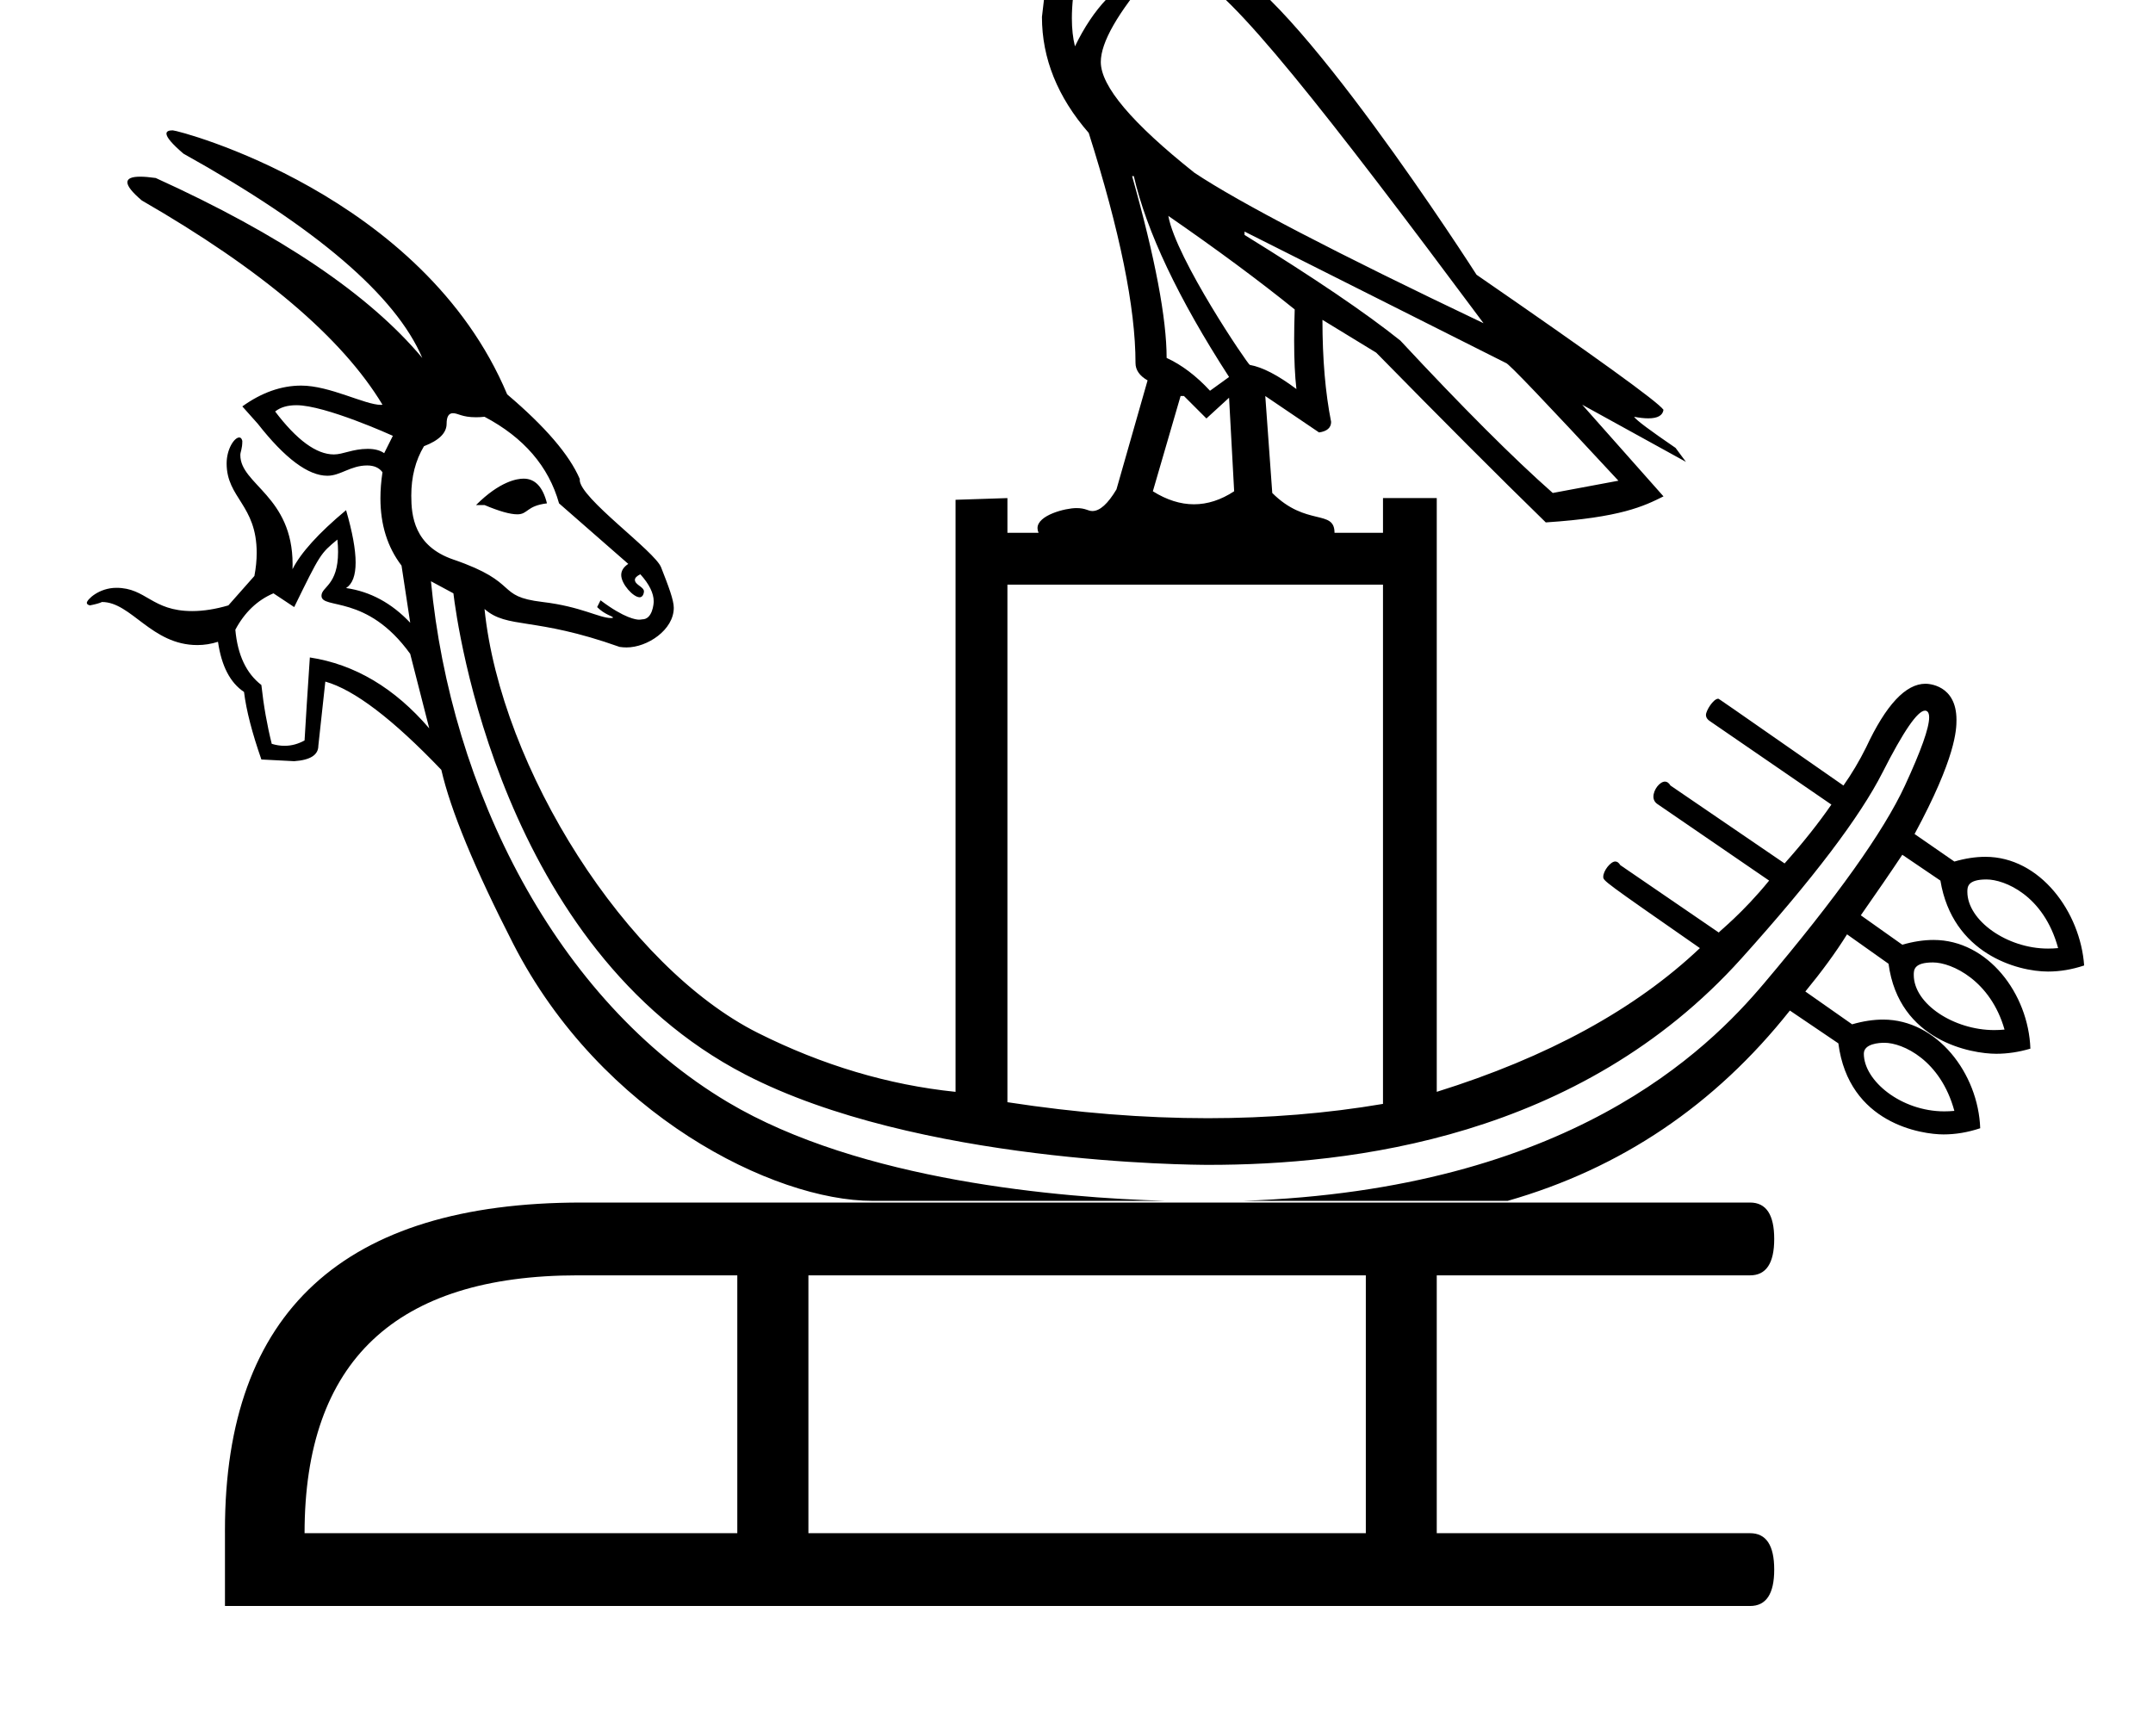 <?xml version="1.0" standalone="no"?>
<!DOCTYPE svg PUBLIC "-//W3C//DTD SVG 1.1//EN" "http://www.w3.org/Graphics/SVG/1.1/DTD/svg11.dtd" >
<svg xmlns="http://www.w3.org/2000/svg" xmlns:xlink="http://www.w3.org/1999/xlink" version="1.1" viewBox="-10 0 1240 1000">
   <path fill="currentColor"
d="M692.871 -21.113c40.53 12.404 146.286 177.41 147.536 179.368c68.445 47.205 104.352 73.116 107.665 77.788c-0.457 3.274 -3.369 4.921 -8.735 4.921c-2.291 0 -5.028 -0.3 -8.213 -0.901
c1.304 2.01 9.289 7.931 23.901 17.926l5.975 8.04l-59.753 -32.919l46.825 52.8c-11.312 5.655 -24.755 12.185 -67.793 14.993c-27.27 -26.564 -59.808 -59.21 -97.67 -97.778l-30.963 -18.903
c0 22.598 1.685 42.153 4.998 58.775c0 3.313 -2.281 5.432 -6.953 6.084l-30.963 -20.968l4.02 55.842c19.508 19.508 35.852 9.186 35.852 22.924h27.921v-19.99h30.964v342.006c63.827 -19.936 114.346 -47.531 151.556 -82.786
c-55.665 -38.748 -55.665 -38.748 -55.665 -41.106c0 -3.388 4.173 -8.789 6.92 -8.789c1.085 0 2.054 0.701 2.897 2.093l56.717 38.823c-0.001 -0.416 13.864 -11.254 29.002 -29.914l-63.881 -43.783
c-1.838 -1.114 -2.757 -2.63 -2.757 -4.556c0 -4.108 3.693 -8.68 6.645 -8.68c1.197 0 2.259 0.754 3.174 2.263l65.728 44.869c10.646 -11.95 19.61 -23.249 26.943 -33.897l-69.748 -47.911
c-1.657 -1.005 -2.486 -2.268 -2.486 -3.775c0 -2.359 4.216 -9.29 7.084 -9.29c0.328 0 0.328 0 72.103 50.004c4.672 -6.627 9.071 -13.96 13.037 -21.945c11.42 -24.485 22.804 -36.684 34.211 -36.684
c1.434 0 17.848 0.444 17.848 20.796c0 5.435 -0.21 21.52 -24.138 65.754l22.924 15.862c6.261 -1.817 12.216 -2.726 17.864 -2.726c31.657 0 54.739 31.975 56.881 62.587c-7.002 2.334 -13.938 3.5 -20.802 3.5
c-17.756 0 -54.989 -10.308 -61.983 -52.389l-21.945 -14.884c-6.627 9.995 -14.612 21.565 -23.901 34.874l23.901 16.948c6.31 -1.831 12.318 -2.749 18.02 -2.749c31.24 0 54.642 30.954 55.748 62.61
c-6.632 1.97 -13.19 2.95 -19.679 2.95c-14.188 0 -56.06 -7.201 -62.02 -51.839l-23.901 -16.948c-6.628 10.648 -14.722 21.62 -24.011 32.919l26.943 18.903c6.261 -1.817 12.216 -2.726 17.864 -2.726
c31.092 0 54.801 31.057 55.904 62.588c-7.123 2.374 -14.161 3.557 -21.119 3.557c-12.462 0 -54.59 -6.117 -60.58 -52.446l-27.921 -18.903c-43.185 54.484 -97.397 90.988 -162.529 109.62h-152.425
c187.773 -6.448 267.786 -87.097 299.961 -125.156c41.882 -49.541 68.988 -87.511 81.265 -114.074c9.287 -20.094 13.942 -33.193 13.942 -39.253c0 -3.364 -1.478 -3.88 -2.383 -3.88c-4.285 0 -12.447 11.908 -24.487 35.637
c-12.983 25.585 -40.035 61.274 -81.265 107.121c-93.334 103.786 -225.612 118.872 -306.704 118.872c-10.194 0 -168.086 -0.835 -267.036 -52.057c-140.511 -72.735 -165.882 -258.717 -168.069 -277.146l-12.929 -6.953
c11.331 119.688 71.943 241.069 171.003 300.069c76.279 45.431 191.663 55.049 251.833 56.82h-168.612c-56.804 0 -156.387 -49.48 -206.855 -148.079c-22.271 -43.512 -36.069 -76.919 -41.393 -100.169
c-27.921 -29.225 -50.192 -46.173 -66.814 -50.844l-4.021 36.938c0 5.324 -4.617 8.257 -13.906 8.909l-18.903 -0.978c-5.323 -15.265 -8.691 -28.247 -9.995 -38.895c-7.985 -5.323 -12.982 -14.938 -14.992 -28.898
c-3.934 1.258 -7.896 1.886 -11.882 1.886c-26.431 0 -38.046 -24.81 -54.934 -24.81c-1.304 0.652 -3.64 1.304 -6.953 1.956c-1.186 -0.291 -1.778 -0.786 -1.778 -1.481c0 -1.787 6.902 -8.64 17.043 -8.64
c17.214 0 20.269 13.396 43.641 13.396c6.432 0 13.374 -1.091 20.838 -3.274l14.993 -16.948c0.883 -4.633 1.323 -9.073 1.323 -13.329c0 -27.69 -17.312 -31.502 -17.312 -51.505c0 -8.198 4.377 -14.95 7.291 -14.95
c0.835 0 1.419 0.665 1.745 1.996c0 4.729 -1.146 6.144 -1.146 8.178c0 16.938 30.099 23.548 30.099 62.895c0 0.927 -0.019 1.862 -0.054 2.805c4.672 -9.289 14.884 -20.696 30.855 -34.005
c3.666 12.63 5.5 22.679 5.5 30.154c0 7.477 -1.834 12.379 -5.5 14.715c13.961 2.01 26.291 8.691 36.938 19.99l-4.998 -32.919c-8.112 -10.638 -12.156 -23.545 -12.156 -38.796c0 -4.765 0.395 -9.758 1.184 -14.982
c-1.934 -2.596 -4.875 -3.9 -8.805 -3.9c-9.586 0 -15.362 5.925 -22.919 5.925c-11.049 0 -24.421 -9.953 -40.089 -29.945l-8.908 -9.995c11.104 -7.982 22.401 -11.99 33.925 -11.99c16.486 0 36.635 11.107 45.99 11.107
c0.343 0 0.61 -0.031 0.806 -0.095c-23.249 -38.568 -69.477 -77.788 -138.627 -117.659c-5.534 -4.698 -8.298 -8.186 -8.298 -10.465c0 -2.152 2.467 -3.228 7.394 -3.228c2.398 0 5.38 0.255 8.943 0.764
c71.759 32.593 122.929 67.087 153.512 103.645c-15.265 -35.906 -61.111 -75.126 -137.541 -117.659c-6.53 -5.591 -9.804 -9.434 -9.804 -11.534c0 -1.27 1.193 -1.903 3.584 -1.903c3.478 0 144.241 36.789 192.649 152.064
c21.946 18.633 35.852 34.82 41.827 48.78c-0.026 0.162 -0.04 0.331 -0.04 0.509c0 10.419 43.174 40.954 46.865 50.336c4.353 11.063 7.309 18.925 7.309 23.32c0 12.701 -15.17 22.831 -27.213 22.831
c-1.325 0 -2.658 -0.102 -3.997 -0.304c-49.453 -17.592 -64.493 -10.172 -77.788 -21.838c9.345 91.705 81.612 206.213 157.531 244.229c37.21 18.632 75.181 29.931 113.749 33.897v-341.028l29.876 -0.978v19.99h17.927
c-0.401 -0.932 -0.601 -1.831 -0.601 -2.697c0 -7.474 16.061 -11.533 22.416 -11.533c5.402 0 6.556 1.7 9.205 1.7c4.281 0 8.877 -4.143 13.849 -12.458l17.926 -62.795
c-4.672 -2.662 -6.953 -6.03 -6.953 -9.995c0 -31.887 -9.018 -76.05 -26.943 -132.544c-17.926 -20.588 -26.943 -42.913 -26.943 -66.814l3.042 -25.966c-2.662 -16.622 -5.704 -24.879 -9.018 -24.879h-10.973
c7.333 -22.598 25.64 -33.897 54.864 -33.897c62.494 0 58.198 53.887 64.859 53.887zM632.031 -28.175c19.936 -3.314 29.877 -10.213 29.877 -20.859c-7.985 -7.985 -21.892 -12.06 -41.827 -12.06v1.086
c2.662 3.314 3.911 5.922 3.911 7.932c-1.304 5.323 -4.237 7.931 -8.909 7.931c-4.671 -1.304 -6.953 -3.966 -6.953 -7.931v-5.976c-2.661 1.304 -6.029 3.64 -9.994 6.953
c7.984 17.274 11.95 29.333 11.95 35.961c-1.838 9.579 -2.756 18.122 -2.756 25.648c0 6.046 0.593 11.435 1.778 16.179c10.646 -21.946 24.227 -36.287 40.85 -42.914l3.042 1.087
c-19.284 22.597 -29.008 39.545 -29.008 50.844c0 13.961 17.98 35.2 53.887 63.773c25.911 17.274 81.481 46.173 166.548 86.696c-89.825 -120.607 -146.741 -193.445 -167.525 -200.336l-6.953 -19.99
c-5.075 6.317 -12.32 9.475 -21.645 9.475c-0.345 0 -16.273 -0.018 -16.273 -3.499zM642.026 101.435c13.309 47.205 19.882 82.134 19.882 104.731c8.637 3.966 17.003 10.267 24.987 18.904l10.974 -7.932
c-29.225 -45.195 -47.531 -83.817 -54.864 -115.704h-0.979zM662.886 124.358c4.373 24.587 45.955 85.827 46.934 85.827c7.334 1.304 16.188 5.921 26.835 13.906c-0.869 -7.532 -1.304 -16.826 -1.304 -27.898
c0 -5.538 0.108 -11.521 0.326 -17.949c-20.588 -16.622 -44.87 -34.602 -72.791 -53.887zM706.777 133.376v1.955c39.872 24.607 69.803 44.869 89.738 60.84c35.906 38.568 65.186 67.848 87.783 87.783l37.808 -7.062
c-41.882 -45.195 -63.447 -67.793 -64.751 -67.793zM669.948 228.112l-15.971 54.864c7.985 4.998 15.876 7.496 23.677 7.496c7.803 0 15.516 -2.498 23.148 -7.496l-2.933 -53.887l-13.037 11.95l-12.929 -12.928h-1.955z
M201.795 258.545c3.979 0 7.129 0.828 9.465 2.485l4.998 -9.995c-0.52 -0.264 -38.964 -17.638 -55.512 -17.638c-5.194 0 -9.274 1.207 -12.281 3.623c12.479 16.468 23.769 24.735 33.837 24.735
c5.303 0 10.797 -3.211 19.493 -3.211zM333.917 349.683l1.956 -3.911c13.923 10.515 20.691 11.15 22.121 11.15c0.658 0 1.287 -0.06 1.889 -0.178c5.938 0 6.616 -9.041 6.616 -10.323
c0 -4.733 -2.567 -9.946 -7.702 -15.643c-2.117 1.037 -3.135 2.143 -3.135 3.208c0 2.91 5.22 4.035 5.22 6.676c0 0.162 -0.216 3.364 -2.507 3.364c-3.63 0 -10.591 -7.607 -10.591 -12.813
c0 -2.48 1.358 -4.617 4.06 -6.409l-39.872 -34.874c-5.976 -21.294 -20.316 -37.917 -42.914 -49.867c-1.696 0.186 -3.322 0.278 -4.88 0.278c-8.233 0 -10.265 -2.343 -13.372 -2.343
c-2.444 0.055 -3.585 2.119 -3.585 6.084c0 5.323 -4.4 9.615 -13.037 12.929c-4.892 8.183 -7.308 17.64 -7.308 28.46c0 11.678 1.642 29.101 24.256 36.834c39.026 13.346 23.716 21.156 51.388 24.444
c22.186 2.636 32.602 9.234 39.348 9.234c0.777 0 1.166 -0.091 1.166 -0.274c0 -0.745 -4.689 -1.6 -9.116 -6.026zM291.566 275.701c6.597 0 11.08 4.742 13.452 14.229c-11.919 1.458 -10.834 6.321 -17.077 6.321
c-4.152 0 -10.463 -1.787 -18.884 -5.344h-4.889c13.691 -13.691 23.656 -15.206 27.398 -15.206zM184.317 310.789c-9.826 8.154 -9.826 8.154 -24.88 38.894l-11.95 -7.931c-9.289 3.965 -16.622 10.973 -21.946 20.968
c1.304 14.612 6.356 25.205 14.993 31.832c1.304 11.95 3.313 23.249 5.976 33.897c2.502 0.759 4.958 1.139 7.367 1.139c3.972 0 7.816 -1.031 11.536 -3.095c0.652 -11.95 1.738 -27.866 3.042 -47.802
c25.911 3.965 48.835 17.6 68.77 40.849l-10.973 -42.913c-24.98 -34.744 -51.096 -25.32 -51.096 -33.463c0 -5.266 9.551 -5.867 9.551 -25.267c0 -2.227 -0.131 -4.596 -0.391 -7.107zM570.214 336.754v298.114
c39.984 6.144 78.448 9.215 115.419 9.215c34.955 0 68.575 -2.746 100.888 -8.236v-299.093h-216.307zM1134.13 506.562c-11.048 0 -11.048 4.415 -11.048 7.122c0 16.455 22.761 32.699 46.448 32.699
c1.914 0 3.854 -0.093 5.824 -0.276c-8.292 -30.554 -31.018 -39.545 -41.225 -39.545zM1103.27 554.365c-11.055 0 -11.055 4.416 -11.055 7.174c0 16.824 23.247 31.785 46.301 31.785c1.966 0 3.958 -0.095 5.979 -0.283
c-8.002 -28.167 -30.288 -38.676 -41.225 -38.676zM1075.31 600.641c-2.861 0 -11.852 0.464 -11.852 6.285c0 15.605 21.503 33.217 46.32 33.217c1.909 0 3.848 -0.093 5.817 -0.276
c-7.937 -29.244 -29.71 -39.226 -40.286 -39.226zM324.9 692.666h673.038c9.289 0 13.906 7.008 13.906 20.968c0 13.961 -4.617 20.968 -13.906 20.968h-180.454v148.515h180.454c9.289 0 13.906 7.007 13.906 20.968
s-4.617 20.968 -13.906 20.968h-878.372v-41.935c-0.003 -0.6 -0.005 -1.198 -0.005 -1.795c0 -125.752 68.394 -188.655 205.339 -188.655zM324.9 734.602c-0.69 -0.004 -1.38 -0.006 -2.066 -0.006
c-104.982 0 -157.421 49.488 -157.421 148.521h249.226v-148.515h-89.738zM455.597 734.602v148.515h321.038v-148.515h-321.038z" />
</svg>

